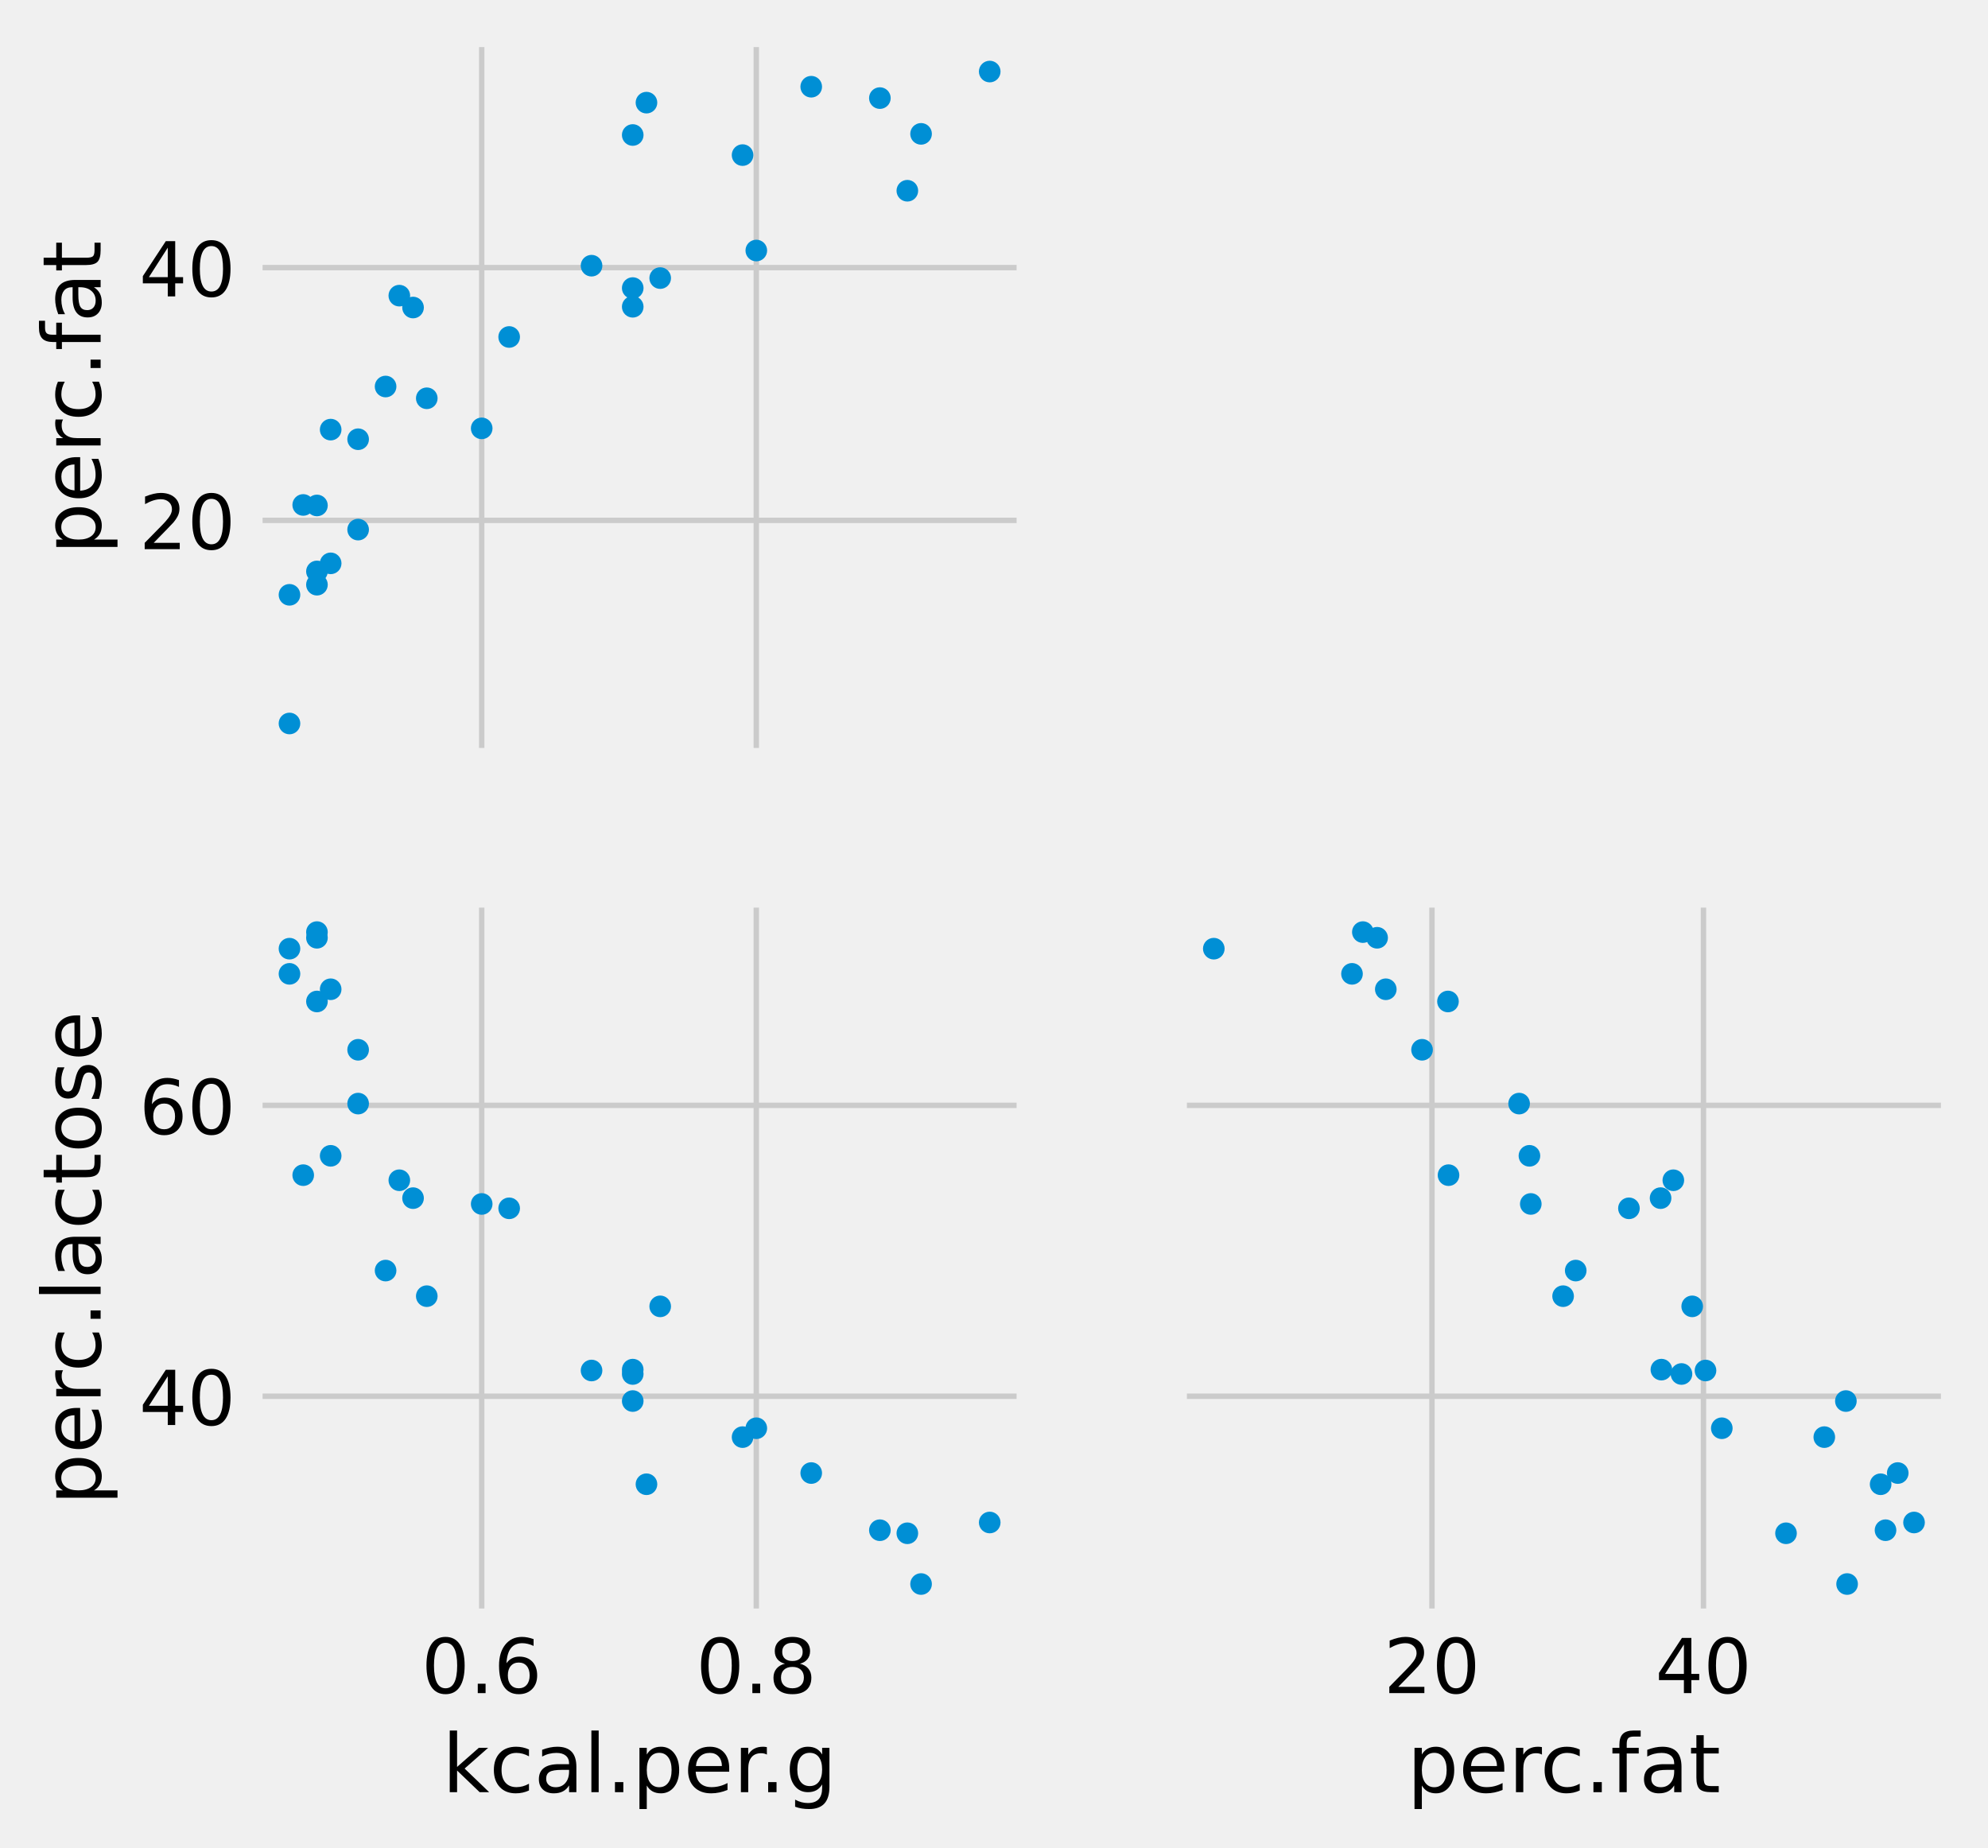 <?xml version="1.0" encoding="utf-8" standalone="no"?>
<!DOCTYPE svg PUBLIC "-//W3C//DTD SVG 1.1//EN"
  "http://www.w3.org/Graphics/SVG/1.1/DTD/svg11.dtd">
<!-- Created with matplotlib (https://matplotlib.org/) -->
<svg height="341.567pt" version="1.1" viewBox="0 0 367.432 341.567" width="367.432pt" xmlns="http://www.w3.org/2000/svg" xmlns:xlink="http://www.w3.org/1999/xlink">
 <defs>
  <style type="text/css">*{stroke-linecap:butt;stroke-linejoin:round;}</style>
 </defs>
 <g id="figure_1">
  <g id="patch_1">
   <path d="M 0 341.567 
L 367.432 341.567 
L 367.432 0 
L 0 0 
z
" style="fill:#f0f0f0;"/>
  </g>
  <g id="axes_1">
   <g id="patch_2">
    <path d="M 47.032 139.745 
L 189.396 139.745 
L 189.396 7.2 
L 47.032 7.2 
z
" style="fill:#f0f0f0;"/>
   </g>
   <g id="matplotlib.axis_1">
    <g id="xtick_1">
     <g id="line2d_1">
      <path clip-path="url(#p4db75680e4)" d="M 89.031 139.745 
L 89.031 7.2 
" style="fill:none;stroke:#cbcbcb;"/>
     </g>
     <g id="line2d_2"/>
    </g>
    <g id="xtick_2">
     <g id="line2d_3">
      <path clip-path="url(#p4db75680e4)" d="M 139.784 139.745 
L 139.784 7.2 
" style="fill:none;stroke:#cbcbcb;"/>
     </g>
     <g id="line2d_4"/>
    </g>
   </g>
   <g id="matplotlib.axis_2">
    <g id="ytick_1">
     <g id="line2d_5">
      <path clip-path="url(#p4db75680e4)" d="M 47.032 96.18 
L 189.396 96.18 
" style="fill:none;stroke:#cbcbcb;"/>
     </g>
     <g id="line2d_6"/>
     <g id="text_1">
      <!-- 20 -->
      <g transform="translate(25.717 101.498)scale(0.14 -0.14)">
       <defs>
        <path d="M 19.188 8.297 
L 53.609 8.297 
L 53.609 0 
L 7.328 0 
L 7.328 8.297 
Q 12.938 14.109 22.625 23.891 
Q 32.328 33.688 34.812 36.531 
Q 39.547 41.844 41.422 45.531 
Q 43.312 49.219 43.312 52.781 
Q 43.312 58.594 39.234 62.25 
Q 35.156 65.922 28.609 65.922 
Q 23.969 65.922 18.812 64.312 
Q 13.672 62.703 7.812 59.422 
L 7.812 69.391 
Q 13.766 71.781 18.938 73 
Q 24.125 74.219 28.422 74.219 
Q 39.75 74.219 46.484 68.547 
Q 53.219 62.891 53.219 53.422 
Q 53.219 48.922 51.531 44.891 
Q 49.859 40.875 45.406 35.406 
Q 44.188 33.984 37.641 27.219 
Q 31.109 20.453 19.188 8.297 
z
" id="DejaVuSans-50"/>
        <path d="M 31.781 66.406 
Q 24.172 66.406 20.328 58.906 
Q 16.5 51.422 16.5 36.375 
Q 16.5 21.391 20.328 13.891 
Q 24.172 6.391 31.781 6.391 
Q 39.453 6.391 43.281 13.891 
Q 47.125 21.391 47.125 36.375 
Q 47.125 51.422 43.281 58.906 
Q 39.453 66.406 31.781 66.406 
z
M 31.781 74.219 
Q 44.047 74.219 50.516 64.516 
Q 56.984 54.828 56.984 36.375 
Q 56.984 17.969 50.516 8.266 
Q 44.047 -1.422 31.781 -1.422 
Q 19.531 -1.422 13.062 8.266 
Q 6.594 17.969 6.594 36.375 
Q 6.594 54.828 13.062 64.516 
Q 19.531 74.219 31.781 74.219 
z
" id="DejaVuSans-48"/>
       </defs>
       <use xlink:href="#DejaVuSans-50"/>
       <use x="63.623" xlink:href="#DejaVuSans-48"/>
      </g>
     </g>
    </g>
    <g id="ytick_2">
     <g id="line2d_7">
      <path clip-path="url(#p4db75680e4)" d="M 47.032 49.458 
L 189.396 49.458 
" style="fill:none;stroke:#cbcbcb;"/>
     </g>
     <g id="line2d_8"/>
     <g id="text_2">
      <!-- 40 -->
      <g transform="translate(25.717 54.777)scale(0.14 -0.14)">
       <defs>
        <path d="M 37.797 64.312 
L 12.891 25.391 
L 37.797 25.391 
z
M 35.203 72.906 
L 47.609 72.906 
L 47.609 25.391 
L 58.016 25.391 
L 58.016 17.188 
L 47.609 17.188 
L 47.609 0 
L 37.797 0 
L 37.797 17.188 
L 4.891 17.188 
L 4.891 26.703 
z
" id="DejaVuSans-52"/>
       </defs>
       <use xlink:href="#DejaVuSans-52"/>
       <use x="63.623" xlink:href="#DejaVuSans-48"/>
      </g>
     </g>
    </g>
    <g id="text_3">
     <!-- perc.fat -->
     <g transform="translate(18.598 102.447)rotate(-90)scale(0.15 -0.15)">
      <defs>
       <path d="M 18.109 8.203 
L 18.109 -20.797 
L 9.078 -20.797 
L 9.078 54.688 
L 18.109 54.688 
L 18.109 46.391 
Q 20.953 51.266 25.266 53.625 
Q 29.594 56 35.594 56 
Q 45.562 56 51.781 48.094 
Q 58.016 40.188 58.016 27.297 
Q 58.016 14.406 51.781 6.484 
Q 45.562 -1.422 35.594 -1.422 
Q 29.594 -1.422 25.266 0.953 
Q 20.953 3.328 18.109 8.203 
z
M 48.688 27.297 
Q 48.688 37.203 44.609 42.844 
Q 40.531 48.484 33.406 48.484 
Q 26.266 48.484 22.188 42.844 
Q 18.109 37.203 18.109 27.297 
Q 18.109 17.391 22.188 11.75 
Q 26.266 6.109 33.406 6.109 
Q 40.531 6.109 44.609 11.75 
Q 48.688 17.391 48.688 27.297 
z
" id="DejaVuSans-112"/>
       <path d="M 56.203 29.594 
L 56.203 25.203 
L 14.891 25.203 
Q 15.484 15.922 20.484 11.062 
Q 25.484 6.203 34.422 6.203 
Q 39.594 6.203 44.453 7.469 
Q 49.312 8.734 54.109 11.281 
L 54.109 2.781 
Q 49.266 0.734 44.188 -0.344 
Q 39.109 -1.422 33.891 -1.422 
Q 20.797 -1.422 13.156 6.188 
Q 5.516 13.812 5.516 26.812 
Q 5.516 40.234 12.766 48.109 
Q 20.016 56 32.328 56 
Q 43.359 56 49.781 48.891 
Q 56.203 41.797 56.203 29.594 
z
M 47.219 32.234 
Q 47.125 39.594 43.094 43.984 
Q 39.062 48.391 32.422 48.391 
Q 24.906 48.391 20.391 44.141 
Q 15.875 39.891 15.188 32.172 
z
" id="DejaVuSans-101"/>
       <path d="M 41.109 46.297 
Q 39.594 47.172 37.812 47.578 
Q 36.031 48 33.891 48 
Q 26.266 48 22.188 43.047 
Q 18.109 38.094 18.109 28.812 
L 18.109 0 
L 9.078 0 
L 9.078 54.688 
L 18.109 54.688 
L 18.109 46.188 
Q 20.953 51.172 25.484 53.578 
Q 30.031 56 36.531 56 
Q 37.453 56 38.578 55.875 
Q 39.703 55.766 41.062 55.516 
z
" id="DejaVuSans-114"/>
       <path d="M 48.781 52.594 
L 48.781 44.188 
Q 44.969 46.297 41.141 47.344 
Q 37.312 48.391 33.406 48.391 
Q 24.656 48.391 19.812 42.844 
Q 14.984 37.312 14.984 27.297 
Q 14.984 17.281 19.812 11.734 
Q 24.656 6.203 33.406 6.203 
Q 37.312 6.203 41.141 7.25 
Q 44.969 8.297 48.781 10.406 
L 48.781 2.094 
Q 45.016 0.344 40.984 -0.531 
Q 36.969 -1.422 32.422 -1.422 
Q 20.062 -1.422 12.781 6.344 
Q 5.516 14.109 5.516 27.297 
Q 5.516 40.672 12.859 48.328 
Q 20.219 56 33.016 56 
Q 37.156 56 41.109 55.141 
Q 45.062 54.297 48.781 52.594 
z
" id="DejaVuSans-99"/>
       <path d="M 10.688 12.406 
L 21 12.406 
L 21 0 
L 10.688 0 
z
" id="DejaVuSans-46"/>
       <path d="M 37.109 75.984 
L 37.109 68.5 
L 28.516 68.5 
Q 23.688 68.5 21.797 66.547 
Q 19.922 64.594 19.922 59.516 
L 19.922 54.688 
L 34.719 54.688 
L 34.719 47.703 
L 19.922 47.703 
L 19.922 0 
L 10.891 0 
L 10.891 47.703 
L 2.297 47.703 
L 2.297 54.688 
L 10.891 54.688 
L 10.891 58.5 
Q 10.891 67.625 15.141 71.797 
Q 19.391 75.984 28.609 75.984 
z
" id="DejaVuSans-102"/>
       <path d="M 34.281 27.484 
Q 23.391 27.484 19.188 25 
Q 14.984 22.516 14.984 16.5 
Q 14.984 11.719 18.141 8.906 
Q 21.297 6.109 26.703 6.109 
Q 34.188 6.109 38.703 11.406 
Q 43.219 16.703 43.219 25.484 
L 43.219 27.484 
z
M 52.203 31.203 
L 52.203 0 
L 43.219 0 
L 43.219 8.297 
Q 40.141 3.328 35.547 0.953 
Q 30.953 -1.422 24.312 -1.422 
Q 15.922 -1.422 10.953 3.297 
Q 6 8.016 6 15.922 
Q 6 25.141 12.172 29.828 
Q 18.359 34.516 30.609 34.516 
L 43.219 34.516 
L 43.219 35.406 
Q 43.219 41.609 39.141 45 
Q 35.062 48.391 27.688 48.391 
Q 23 48.391 18.547 47.266 
Q 14.109 46.141 10.016 43.891 
L 10.016 52.203 
Q 14.938 54.109 19.578 55.047 
Q 24.219 56 28.609 56 
Q 40.484 56 46.344 49.844 
Q 52.203 43.703 52.203 31.203 
z
" id="DejaVuSans-97"/>
       <path d="M 18.312 70.219 
L 18.312 54.688 
L 36.812 54.688 
L 36.812 47.703 
L 18.312 47.703 
L 18.312 18.016 
Q 18.312 11.328 20.141 9.422 
Q 21.969 7.516 27.594 7.516 
L 36.812 7.516 
L 36.812 0 
L 27.594 0 
Q 17.188 0 13.234 3.875 
Q 9.281 7.766 9.281 18.016 
L 9.281 47.703 
L 2.688 47.703 
L 2.688 54.688 
L 9.281 54.688 
L 9.281 70.219 
z
" id="DejaVuSans-116"/>
      </defs>
      <use xlink:href="#DejaVuSans-112"/>
      <use x="63.477" xlink:href="#DejaVuSans-101"/>
      <use x="125" xlink:href="#DejaVuSans-114"/>
      <use x="163.863" xlink:href="#DejaVuSans-99"/>
      <use x="218.844" xlink:href="#DejaVuSans-46"/>
      <use x="250.631" xlink:href="#DejaVuSans-102"/>
      <use x="285.836" xlink:href="#DejaVuSans-97"/>
      <use x="347.115" xlink:href="#DejaVuSans-116"/>
     </g>
    </g>
   </g>
   <g id="line2d_9">
    <path clip-path="url(#p4db75680e4)" d="M 61.116 104.122 
L 66.192 97.885 
L 53.503 109.939 
L 58.579 108.07 
L 89.031 79.173 
L 56.041 93.33 
L 78.88 73.613 
L 162.623 18.131 
L 167.699 35.254 
L 170.236 24.742 
L 139.784 46.304 
L 53.503 133.721 
L 116.945 53.242 
L 116.945 56.7 
L 122.021 51.397 
L 109.332 49.107 
L 119.483 18.972 
L 182.925 13.225 
L 137.247 28.666 
L 149.935 16.028 
L 58.579 105.617 
L 94.106 62.283 
L 66.192 81.182 
L 73.805 54.644 
L 61.116 79.406 
L 71.267 71.44 
L 58.579 93.423 
L 76.342 56.84 
L 116.945 24.952 
" style="fill:none;"/>
    <defs>
     <path d="M 0 1.5 
C 0.398 1.5 0.779 1.342 1.061 1.061 
C 1.342 0.779 1.5 0.398 1.5 0 
C 1.5 -0.398 1.342 -0.779 1.061 -1.061 
C 0.779 -1.342 0.398 -1.5 0 -1.5 
C -0.398 -1.5 -0.779 -1.342 -1.061 -1.061 
C -1.342 -0.779 -1.5 -0.398 -1.5 0 
C -1.5 0.398 -1.342 0.779 -1.061 1.061 
C -0.779 1.342 -0.398 1.5 0 1.5 
z
" id="m5286a87cad" style="stroke:#008fd5;"/>
    </defs>
    <g clip-path="url(#p4db75680e4)">
     <use style="fill:#008fd5;stroke:#008fd5;" x="61.116" xlink:href="#m5286a87cad" y="104.122"/>
     <use style="fill:#008fd5;stroke:#008fd5;" x="66.192" xlink:href="#m5286a87cad" y="97.885"/>
     <use style="fill:#008fd5;stroke:#008fd5;" x="53.503" xlink:href="#m5286a87cad" y="109.939"/>
     <use style="fill:#008fd5;stroke:#008fd5;" x="58.579" xlink:href="#m5286a87cad" y="108.07"/>
     <use style="fill:#008fd5;stroke:#008fd5;" x="89.031" xlink:href="#m5286a87cad" y="79.173"/>
     <use style="fill:#008fd5;stroke:#008fd5;" x="56.041" xlink:href="#m5286a87cad" y="93.33"/>
     <use style="fill:#008fd5;stroke:#008fd5;" x="78.88" xlink:href="#m5286a87cad" y="73.613"/>
     <use style="fill:#008fd5;stroke:#008fd5;" x="162.623" xlink:href="#m5286a87cad" y="18.131"/>
     <use style="fill:#008fd5;stroke:#008fd5;" x="167.699" xlink:href="#m5286a87cad" y="35.254"/>
     <use style="fill:#008fd5;stroke:#008fd5;" x="170.236" xlink:href="#m5286a87cad" y="24.742"/>
     <use style="fill:#008fd5;stroke:#008fd5;" x="139.784" xlink:href="#m5286a87cad" y="46.304"/>
     <use style="fill:#008fd5;stroke:#008fd5;" x="53.503" xlink:href="#m5286a87cad" y="133.721"/>
     <use style="fill:#008fd5;stroke:#008fd5;" x="116.945" xlink:href="#m5286a87cad" y="53.242"/>
     <use style="fill:#008fd5;stroke:#008fd5;" x="116.945" xlink:href="#m5286a87cad" y="56.7"/>
     <use style="fill:#008fd5;stroke:#008fd5;" x="122.021" xlink:href="#m5286a87cad" y="51.397"/>
     <use style="fill:#008fd5;stroke:#008fd5;" x="109.332" xlink:href="#m5286a87cad" y="49.107"/>
     <use style="fill:#008fd5;stroke:#008fd5;" x="119.483" xlink:href="#m5286a87cad" y="18.972"/>
     <use style="fill:#008fd5;stroke:#008fd5;" x="182.925" xlink:href="#m5286a87cad" y="13.225"/>
     <use style="fill:#008fd5;stroke:#008fd5;" x="137.247" xlink:href="#m5286a87cad" y="28.666"/>
     <use style="fill:#008fd5;stroke:#008fd5;" x="149.935" xlink:href="#m5286a87cad" y="16.028"/>
     <use style="fill:#008fd5;stroke:#008fd5;" x="58.579" xlink:href="#m5286a87cad" y="105.617"/>
     <use style="fill:#008fd5;stroke:#008fd5;" x="94.106" xlink:href="#m5286a87cad" y="62.283"/>
     <use style="fill:#008fd5;stroke:#008fd5;" x="66.192" xlink:href="#m5286a87cad" y="81.182"/>
     <use style="fill:#008fd5;stroke:#008fd5;" x="73.805" xlink:href="#m5286a87cad" y="54.644"/>
     <use style="fill:#008fd5;stroke:#008fd5;" x="61.116" xlink:href="#m5286a87cad" y="79.406"/>
     <use style="fill:#008fd5;stroke:#008fd5;" x="71.267" xlink:href="#m5286a87cad" y="71.44"/>
     <use style="fill:#008fd5;stroke:#008fd5;" x="58.579" xlink:href="#m5286a87cad" y="93.423"/>
     <use style="fill:#008fd5;stroke:#008fd5;" x="76.342" xlink:href="#m5286a87cad" y="56.84"/>
     <use style="fill:#008fd5;stroke:#008fd5;" x="116.945" xlink:href="#m5286a87cad" y="24.952"/>
    </g>
   </g>
   <g id="patch_3">
    <path d="M 47.032 139.745 
L 47.032 7.2 
" style="fill:none;stroke:#f0f0f0;stroke-linecap:square;stroke-linejoin:miter;stroke-width:3;"/>
   </g>
   <g id="patch_4">
    <path d="M 189.396 139.745 
L 189.396 7.2 
" style="fill:none;stroke:#f0f0f0;stroke-linecap:square;stroke-linejoin:miter;stroke-width:3;"/>
   </g>
   <g id="patch_5">
    <path d="M 47.032 139.745 
L 189.396 139.745 
" style="fill:none;stroke:#f0f0f0;stroke-linecap:square;stroke-linejoin:miter;stroke-width:3;"/>
   </g>
   <g id="patch_6">
    <path d="M 47.032 7.2 
L 189.396 7.2 
" style="fill:none;stroke:#f0f0f0;stroke-linecap:square;stroke-linejoin:miter;stroke-width:3;"/>
   </g>
  </g>
  <g id="axes_2">
   <g id="patch_7">
    <path d="M 47.032 298.8 
L 189.396 298.8 
L 189.396 166.255 
L 47.032 166.255 
z
" style="fill:#f0f0f0;"/>
   </g>
   <g id="matplotlib.axis_3">
    <g id="xtick_3">
     <g id="line2d_10">
      <path clip-path="url(#p2f4c89b570)" d="M 89.031 298.8 
L 89.031 166.255 
" style="fill:none;stroke:#cbcbcb;"/>
     </g>
     <g id="line2d_11"/>
     <g id="text_4">
      <!-- 0.6 -->
      <g transform="translate(77.899 312.938)scale(0.14 -0.14)">
       <defs>
        <path d="M 33.016 40.375 
Q 26.375 40.375 22.484 35.828 
Q 18.609 31.297 18.609 23.391 
Q 18.609 15.531 22.484 10.953 
Q 26.375 6.391 33.016 6.391 
Q 39.656 6.391 43.531 10.953 
Q 47.406 15.531 47.406 23.391 
Q 47.406 31.297 43.531 35.828 
Q 39.656 40.375 33.016 40.375 
z
M 52.594 71.297 
L 52.594 62.312 
Q 48.875 64.062 45.094 64.984 
Q 41.312 65.922 37.594 65.922 
Q 27.828 65.922 22.672 59.328 
Q 17.531 52.734 16.797 39.406 
Q 19.672 43.656 24.016 45.922 
Q 28.375 48.188 33.594 48.188 
Q 44.578 48.188 50.953 41.516 
Q 57.328 34.859 57.328 23.391 
Q 57.328 12.156 50.688 5.359 
Q 44.047 -1.422 33.016 -1.422 
Q 20.359 -1.422 13.672 8.266 
Q 6.984 17.969 6.984 36.375 
Q 6.984 53.656 15.188 63.938 
Q 23.391 74.219 37.203 74.219 
Q 40.922 74.219 44.703 73.484 
Q 48.484 72.75 52.594 71.297 
z
" id="DejaVuSans-54"/>
       </defs>
       <use xlink:href="#DejaVuSans-48"/>
       <use x="63.623" xlink:href="#DejaVuSans-46"/>
       <use x="95.41" xlink:href="#DejaVuSans-54"/>
      </g>
     </g>
    </g>
    <g id="xtick_4">
     <g id="line2d_12">
      <path clip-path="url(#p2f4c89b570)" d="M 139.784 298.8 
L 139.784 166.255 
" style="fill:none;stroke:#cbcbcb;"/>
     </g>
     <g id="line2d_13"/>
     <g id="text_5">
      <!-- 0.8 -->
      <g transform="translate(128.652 312.938)scale(0.14 -0.14)">
       <defs>
        <path d="M 31.781 34.625 
Q 24.75 34.625 20.719 30.859 
Q 16.703 27.094 16.703 20.516 
Q 16.703 13.922 20.719 10.156 
Q 24.75 6.391 31.781 6.391 
Q 38.812 6.391 42.859 10.172 
Q 46.922 13.969 46.922 20.516 
Q 46.922 27.094 42.891 30.859 
Q 38.875 34.625 31.781 34.625 
z
M 21.922 38.812 
Q 15.578 40.375 12.031 44.719 
Q 8.5 49.078 8.5 55.328 
Q 8.5 64.062 14.719 69.141 
Q 20.953 74.219 31.781 74.219 
Q 42.672 74.219 48.875 69.141 
Q 55.078 64.062 55.078 55.328 
Q 55.078 49.078 51.531 44.719 
Q 48 40.375 41.703 38.812 
Q 48.828 37.156 52.797 32.312 
Q 56.781 27.484 56.781 20.516 
Q 56.781 9.906 50.312 4.234 
Q 43.844 -1.422 31.781 -1.422 
Q 19.734 -1.422 13.25 4.234 
Q 6.781 9.906 6.781 20.516 
Q 6.781 27.484 10.781 32.312 
Q 14.797 37.156 21.922 38.812 
z
M 18.312 54.391 
Q 18.312 48.734 21.844 45.562 
Q 25.391 42.391 31.781 42.391 
Q 38.141 42.391 41.719 45.562 
Q 45.312 48.734 45.312 54.391 
Q 45.312 60.062 41.719 63.234 
Q 38.141 66.406 31.781 66.406 
Q 25.391 66.406 21.844 63.234 
Q 18.312 60.062 18.312 54.391 
z
" id="DejaVuSans-56"/>
       </defs>
       <use xlink:href="#DejaVuSans-48"/>
       <use x="63.623" xlink:href="#DejaVuSans-46"/>
       <use x="95.41" xlink:href="#DejaVuSans-56"/>
      </g>
     </g>
    </g>
    <g id="text_6">
     <!-- kcal.per.g -->
     <g transform="translate(81.764 331.247)scale(0.15 -0.15)">
      <defs>
       <path d="M 9.078 75.984 
L 18.109 75.984 
L 18.109 31.109 
L 44.922 54.688 
L 56.391 54.688 
L 27.391 29.109 
L 57.625 0 
L 45.906 0 
L 18.109 26.703 
L 18.109 0 
L 9.078 0 
z
" id="DejaVuSans-107"/>
       <path d="M 9.422 75.984 
L 18.406 75.984 
L 18.406 0 
L 9.422 0 
z
" id="DejaVuSans-108"/>
       <path d="M 45.406 27.984 
Q 45.406 37.75 41.375 43.109 
Q 37.359 48.484 30.078 48.484 
Q 22.859 48.484 18.828 43.109 
Q 14.797 37.75 14.797 27.984 
Q 14.797 18.266 18.828 12.891 
Q 22.859 7.516 30.078 7.516 
Q 37.359 7.516 41.375 12.891 
Q 45.406 18.266 45.406 27.984 
z
M 54.391 6.781 
Q 54.391 -7.172 48.188 -13.984 
Q 42 -20.797 29.203 -20.797 
Q 24.469 -20.797 20.266 -20.094 
Q 16.062 -19.391 12.109 -17.922 
L 12.109 -9.188 
Q 16.062 -11.328 19.922 -12.344 
Q 23.781 -13.375 27.781 -13.375 
Q 36.625 -13.375 41.016 -8.766 
Q 45.406 -4.156 45.406 5.172 
L 45.406 9.625 
Q 42.625 4.781 38.281 2.391 
Q 33.938 0 27.875 0 
Q 17.828 0 11.672 7.656 
Q 5.516 15.328 5.516 27.984 
Q 5.516 40.672 11.672 48.328 
Q 17.828 56 27.875 56 
Q 33.938 56 38.281 53.609 
Q 42.625 51.219 45.406 46.391 
L 45.406 54.688 
L 54.391 54.688 
z
" id="DejaVuSans-103"/>
      </defs>
      <use xlink:href="#DejaVuSans-107"/>
      <use x="57.91" xlink:href="#DejaVuSans-99"/>
      <use x="112.891" xlink:href="#DejaVuSans-97"/>
      <use x="174.17" xlink:href="#DejaVuSans-108"/>
      <use x="201.953" xlink:href="#DejaVuSans-46"/>
      <use x="233.74" xlink:href="#DejaVuSans-112"/>
      <use x="297.217" xlink:href="#DejaVuSans-101"/>
      <use x="358.74" xlink:href="#DejaVuSans-114"/>
      <use x="390.729" xlink:href="#DejaVuSans-46"/>
      <use x="422.516" xlink:href="#DejaVuSans-103"/>
     </g>
    </g>
   </g>
   <g id="matplotlib.axis_4">
    <g id="ytick_3">
     <g id="line2d_14">
      <path clip-path="url(#p2f4c89b570)" d="M 47.032 258.067 
L 189.396 258.067 
" style="fill:none;stroke:#cbcbcb;"/>
     </g>
     <g id="line2d_15"/>
     <g id="text_7">
      <!-- 40 -->
      <g transform="translate(25.717 263.386)scale(0.14 -0.14)">
       <use xlink:href="#DejaVuSans-52"/>
       <use x="63.623" xlink:href="#DejaVuSans-48"/>
      </g>
     </g>
    </g>
    <g id="ytick_4">
     <g id="line2d_16">
      <path clip-path="url(#p2f4c89b570)" d="M 47.032 204.299 
L 189.396 204.299 
" style="fill:none;stroke:#cbcbcb;"/>
     </g>
     <g id="line2d_17"/>
     <g id="text_8">
      <!-- 60 -->
      <g transform="translate(25.717 209.618)scale(0.14 -0.14)">
       <use xlink:href="#DejaVuSans-54"/>
       <use x="63.623" xlink:href="#DejaVuSans-48"/>
      </g>
     </g>
    </g>
    <g id="text_9">
     <!-- perc.lactose -->
     <g transform="translate(18.598 278.18)rotate(-90)scale(0.15 -0.15)">
      <defs>
       <path d="M 30.609 48.391 
Q 23.391 48.391 19.188 42.75 
Q 14.984 37.109 14.984 27.297 
Q 14.984 17.484 19.156 11.844 
Q 23.344 6.203 30.609 6.203 
Q 37.797 6.203 41.984 11.859 
Q 46.188 17.531 46.188 27.297 
Q 46.188 37.016 41.984 42.703 
Q 37.797 48.391 30.609 48.391 
z
M 30.609 56 
Q 42.328 56 49.016 48.375 
Q 55.719 40.766 55.719 27.297 
Q 55.719 13.875 49.016 6.219 
Q 42.328 -1.422 30.609 -1.422 
Q 18.844 -1.422 12.172 6.219 
Q 5.516 13.875 5.516 27.297 
Q 5.516 40.766 12.172 48.375 
Q 18.844 56 30.609 56 
z
" id="DejaVuSans-111"/>
       <path d="M 44.281 53.078 
L 44.281 44.578 
Q 40.484 46.531 36.375 47.5 
Q 32.281 48.484 27.875 48.484 
Q 21.188 48.484 17.844 46.438 
Q 14.5 44.391 14.5 40.281 
Q 14.5 37.156 16.891 35.375 
Q 19.281 33.594 26.516 31.984 
L 29.594 31.297 
Q 39.156 29.25 43.188 25.516 
Q 47.219 21.781 47.219 15.094 
Q 47.219 7.469 41.188 3.016 
Q 35.156 -1.422 24.609 -1.422 
Q 20.219 -1.422 15.453 -0.562 
Q 10.688 0.297 5.422 2 
L 5.422 11.281 
Q 10.406 8.688 15.234 7.391 
Q 20.062 6.109 24.812 6.109 
Q 31.156 6.109 34.562 8.281 
Q 37.984 10.453 37.984 14.406 
Q 37.984 18.062 35.516 20.016 
Q 33.062 21.969 24.703 23.781 
L 21.578 24.516 
Q 13.234 26.266 9.516 29.906 
Q 5.812 33.547 5.812 39.891 
Q 5.812 47.609 11.281 51.797 
Q 16.75 56 26.812 56 
Q 31.781 56 36.172 55.266 
Q 40.578 54.547 44.281 53.078 
z
" id="DejaVuSans-115"/>
      </defs>
      <use xlink:href="#DejaVuSans-112"/>
      <use x="63.477" xlink:href="#DejaVuSans-101"/>
      <use x="125" xlink:href="#DejaVuSans-114"/>
      <use x="163.863" xlink:href="#DejaVuSans-99"/>
      <use x="218.844" xlink:href="#DejaVuSans-46"/>
      <use x="250.631" xlink:href="#DejaVuSans-108"/>
      <use x="278.414" xlink:href="#DejaVuSans-97"/>
      <use x="339.693" xlink:href="#DejaVuSans-99"/>
      <use x="394.674" xlink:href="#DejaVuSans-116"/>
      <use x="433.883" xlink:href="#DejaVuSans-111"/>
      <use x="495.064" xlink:href="#DejaVuSans-115"/>
      <use x="547.164" xlink:href="#DejaVuSans-101"/>
     </g>
    </g>
   </g>
   <g id="line2d_18">
    <path clip-path="url(#p2f4c89b570)" d="M 61.116 182.845 
L 66.192 194.029 
L 53.503 179.995 
L 58.579 172.279 
L 89.031 222.526 
L 56.041 217.203 
L 78.88 239.571 
L 162.623 282.828 
L 167.699 283.393 
L 170.236 292.775 
L 139.784 263.982 
L 53.503 175.344 
L 116.945 253.954 
L 116.945 253.148 
L 122.021 241.453 
L 109.332 253.309 
L 119.483 274.333 
L 182.925 281.403 
L 137.247 265.622 
L 149.935 272.262 
L 58.579 173.328 
L 94.106 223.333 
L 66.192 203.976 
L 73.805 218.144 
L 61.116 213.628 
L 71.267 234.839 
L 58.579 185.103 
L 76.342 221.451 
L 116.945 258.955 
" style="fill:none;"/>
    <g clip-path="url(#p2f4c89b570)">
     <use style="fill:#008fd5;stroke:#008fd5;" x="61.116" xlink:href="#m5286a87cad" y="182.845"/>
     <use style="fill:#008fd5;stroke:#008fd5;" x="66.192" xlink:href="#m5286a87cad" y="194.029"/>
     <use style="fill:#008fd5;stroke:#008fd5;" x="53.503" xlink:href="#m5286a87cad" y="179.995"/>
     <use style="fill:#008fd5;stroke:#008fd5;" x="58.579" xlink:href="#m5286a87cad" y="172.279"/>
     <use style="fill:#008fd5;stroke:#008fd5;" x="89.031" xlink:href="#m5286a87cad" y="222.526"/>
     <use style="fill:#008fd5;stroke:#008fd5;" x="56.041" xlink:href="#m5286a87cad" y="217.203"/>
     <use style="fill:#008fd5;stroke:#008fd5;" x="78.88" xlink:href="#m5286a87cad" y="239.571"/>
     <use style="fill:#008fd5;stroke:#008fd5;" x="162.623" xlink:href="#m5286a87cad" y="282.828"/>
     <use style="fill:#008fd5;stroke:#008fd5;" x="167.699" xlink:href="#m5286a87cad" y="283.393"/>
     <use style="fill:#008fd5;stroke:#008fd5;" x="170.236" xlink:href="#m5286a87cad" y="292.775"/>
     <use style="fill:#008fd5;stroke:#008fd5;" x="139.784" xlink:href="#m5286a87cad" y="263.982"/>
     <use style="fill:#008fd5;stroke:#008fd5;" x="53.503" xlink:href="#m5286a87cad" y="175.344"/>
     <use style="fill:#008fd5;stroke:#008fd5;" x="116.945" xlink:href="#m5286a87cad" y="253.954"/>
     <use style="fill:#008fd5;stroke:#008fd5;" x="116.945" xlink:href="#m5286a87cad" y="253.148"/>
     <use style="fill:#008fd5;stroke:#008fd5;" x="122.021" xlink:href="#m5286a87cad" y="241.453"/>
     <use style="fill:#008fd5;stroke:#008fd5;" x="109.332" xlink:href="#m5286a87cad" y="253.309"/>
     <use style="fill:#008fd5;stroke:#008fd5;" x="119.483" xlink:href="#m5286a87cad" y="274.333"/>
     <use style="fill:#008fd5;stroke:#008fd5;" x="182.925" xlink:href="#m5286a87cad" y="281.403"/>
     <use style="fill:#008fd5;stroke:#008fd5;" x="137.247" xlink:href="#m5286a87cad" y="265.622"/>
     <use style="fill:#008fd5;stroke:#008fd5;" x="149.935" xlink:href="#m5286a87cad" y="272.262"/>
     <use style="fill:#008fd5;stroke:#008fd5;" x="58.579" xlink:href="#m5286a87cad" y="173.328"/>
     <use style="fill:#008fd5;stroke:#008fd5;" x="94.106" xlink:href="#m5286a87cad" y="223.333"/>
     <use style="fill:#008fd5;stroke:#008fd5;" x="66.192" xlink:href="#m5286a87cad" y="203.976"/>
     <use style="fill:#008fd5;stroke:#008fd5;" x="73.805" xlink:href="#m5286a87cad" y="218.144"/>
     <use style="fill:#008fd5;stroke:#008fd5;" x="61.116" xlink:href="#m5286a87cad" y="213.628"/>
     <use style="fill:#008fd5;stroke:#008fd5;" x="71.267" xlink:href="#m5286a87cad" y="234.839"/>
     <use style="fill:#008fd5;stroke:#008fd5;" x="58.579" xlink:href="#m5286a87cad" y="185.103"/>
     <use style="fill:#008fd5;stroke:#008fd5;" x="76.342" xlink:href="#m5286a87cad" y="221.451"/>
     <use style="fill:#008fd5;stroke:#008fd5;" x="116.945" xlink:href="#m5286a87cad" y="258.955"/>
    </g>
   </g>
   <g id="patch_8">
    <path d="M 47.032 298.8 
L 47.032 166.255 
" style="fill:none;stroke:#f0f0f0;stroke-linecap:square;stroke-linejoin:miter;stroke-width:3;"/>
   </g>
   <g id="patch_9">
    <path d="M 189.396 298.8 
L 189.396 166.255 
" style="fill:none;stroke:#f0f0f0;stroke-linecap:square;stroke-linejoin:miter;stroke-width:3;"/>
   </g>
   <g id="patch_10">
    <path d="M 47.032 298.8 
L 189.396 298.8 
" style="fill:none;stroke:#f0f0f0;stroke-linecap:square;stroke-linejoin:miter;stroke-width:3;"/>
   </g>
   <g id="patch_11">
    <path d="M 47.032 166.255 
L 189.396 166.255 
" style="fill:none;stroke:#f0f0f0;stroke-linecap:square;stroke-linejoin:miter;stroke-width:3;"/>
   </g>
  </g>
  <g id="axes_3">
   <g id="patch_12">
    <path d="M 217.869 298.8 
L 360.232 298.8 
L 360.232 166.255 
L 217.869 166.255 
z
" style="fill:#f0f0f0;"/>
   </g>
   <g id="matplotlib.axis_5">
    <g id="xtick_5">
     <g id="line2d_19">
      <path clip-path="url(#pb7e3e8c8d8)" d="M 264.662 298.8 
L 264.662 166.255 
" style="fill:none;stroke:#cbcbcb;"/>
     </g>
     <g id="line2d_20"/>
     <g id="text_10">
      <!-- 20 -->
      <g transform="translate(255.754 312.938)scale(0.14 -0.14)">
       <use xlink:href="#DejaVuSans-50"/>
       <use x="63.623" xlink:href="#DejaVuSans-48"/>
      </g>
     </g>
    </g>
    <g id="xtick_6">
     <g id="line2d_21">
      <path clip-path="url(#pb7e3e8c8d8)" d="M 314.844 298.8 
L 314.844 166.255 
" style="fill:none;stroke:#cbcbcb;"/>
     </g>
     <g id="line2d_22"/>
     <g id="text_11">
      <!-- 40 -->
      <g transform="translate(305.937 312.938)scale(0.14 -0.14)">
       <use xlink:href="#DejaVuSans-52"/>
       <use x="63.623" xlink:href="#DejaVuSans-48"/>
      </g>
     </g>
    </g>
    <g id="text_12">
     <!-- perc.fat -->
     <g transform="translate(260.076 331.247)scale(0.15 -0.15)">
      <use xlink:href="#DejaVuSans-112"/>
      <use x="63.477" xlink:href="#DejaVuSans-101"/>
      <use x="125" xlink:href="#DejaVuSans-114"/>
      <use x="163.863" xlink:href="#DejaVuSans-99"/>
      <use x="218.844" xlink:href="#DejaVuSans-46"/>
      <use x="250.631" xlink:href="#DejaVuSans-102"/>
      <use x="285.836" xlink:href="#DejaVuSans-97"/>
      <use x="347.115" xlink:href="#DejaVuSans-116"/>
     </g>
    </g>
   </g>
   <g id="matplotlib.axis_6">
    <g id="ytick_5">
     <g id="line2d_23">
      <path clip-path="url(#pb7e3e8c8d8)" d="M 217.869 258.067 
L 360.232 258.067 
" style="fill:none;stroke:#cbcbcb;"/>
     </g>
     <g id="line2d_24"/>
    </g>
    <g id="ytick_6">
     <g id="line2d_25">
      <path clip-path="url(#pb7e3e8c8d8)" d="M 217.869 204.299 
L 360.232 204.299 
" style="fill:none;stroke:#cbcbcb;"/>
     </g>
     <g id="line2d_26"/>
    </g>
   </g>
   <g id="line2d_27">
    <path clip-path="url(#pb7e3e8c8d8)" d="M 256.13 182.845 
L 262.83 194.029 
L 249.883 179.995 
L 251.89 172.279 
L 282.928 222.526 
L 267.723 217.203 
L 288.9 239.571 
L 348.492 282.828 
L 330.1 283.393 
L 341.391 292.775 
L 318.232 263.982 
L 224.34 175.344 
L 310.78 253.954 
L 307.066 253.148 
L 312.762 241.453 
L 315.221 253.309 
L 347.589 274.333 
L 353.761 281.403 
L 337.176 265.622 
L 350.75 272.262 
L 254.525 173.328 
L 301.069 223.333 
L 280.77 203.976 
L 309.274 218.144 
L 282.677 213.628 
L 291.233 234.839 
L 267.622 185.103 
L 306.915 221.451 
L 341.165 258.955 
" style="fill:none;"/>
    <g clip-path="url(#pb7e3e8c8d8)">
     <use style="fill:#008fd5;stroke:#008fd5;" x="256.13" xlink:href="#m5286a87cad" y="182.845"/>
     <use style="fill:#008fd5;stroke:#008fd5;" x="262.83" xlink:href="#m5286a87cad" y="194.029"/>
     <use style="fill:#008fd5;stroke:#008fd5;" x="249.883" xlink:href="#m5286a87cad" y="179.995"/>
     <use style="fill:#008fd5;stroke:#008fd5;" x="251.89" xlink:href="#m5286a87cad" y="172.279"/>
     <use style="fill:#008fd5;stroke:#008fd5;" x="282.928" xlink:href="#m5286a87cad" y="222.526"/>
     <use style="fill:#008fd5;stroke:#008fd5;" x="267.723" xlink:href="#m5286a87cad" y="217.203"/>
     <use style="fill:#008fd5;stroke:#008fd5;" x="288.9" xlink:href="#m5286a87cad" y="239.571"/>
     <use style="fill:#008fd5;stroke:#008fd5;" x="348.492" xlink:href="#m5286a87cad" y="282.828"/>
     <use style="fill:#008fd5;stroke:#008fd5;" x="330.1" xlink:href="#m5286a87cad" y="283.393"/>
     <use style="fill:#008fd5;stroke:#008fd5;" x="341.391" xlink:href="#m5286a87cad" y="292.775"/>
     <use style="fill:#008fd5;stroke:#008fd5;" x="318.232" xlink:href="#m5286a87cad" y="263.982"/>
     <use style="fill:#008fd5;stroke:#008fd5;" x="224.34" xlink:href="#m5286a87cad" y="175.344"/>
     <use style="fill:#008fd5;stroke:#008fd5;" x="310.78" xlink:href="#m5286a87cad" y="253.954"/>
     <use style="fill:#008fd5;stroke:#008fd5;" x="307.066" xlink:href="#m5286a87cad" y="253.148"/>
     <use style="fill:#008fd5;stroke:#008fd5;" x="312.762" xlink:href="#m5286a87cad" y="241.453"/>
     <use style="fill:#008fd5;stroke:#008fd5;" x="315.221" xlink:href="#m5286a87cad" y="253.309"/>
     <use style="fill:#008fd5;stroke:#008fd5;" x="347.589" xlink:href="#m5286a87cad" y="274.333"/>
     <use style="fill:#008fd5;stroke:#008fd5;" x="353.761" xlink:href="#m5286a87cad" y="281.403"/>
     <use style="fill:#008fd5;stroke:#008fd5;" x="337.176" xlink:href="#m5286a87cad" y="265.622"/>
     <use style="fill:#008fd5;stroke:#008fd5;" x="350.75" xlink:href="#m5286a87cad" y="272.262"/>
     <use style="fill:#008fd5;stroke:#008fd5;" x="254.525" xlink:href="#m5286a87cad" y="173.328"/>
     <use style="fill:#008fd5;stroke:#008fd5;" x="301.069" xlink:href="#m5286a87cad" y="223.333"/>
     <use style="fill:#008fd5;stroke:#008fd5;" x="280.77" xlink:href="#m5286a87cad" y="203.976"/>
     <use style="fill:#008fd5;stroke:#008fd5;" x="309.274" xlink:href="#m5286a87cad" y="218.144"/>
     <use style="fill:#008fd5;stroke:#008fd5;" x="282.677" xlink:href="#m5286a87cad" y="213.628"/>
     <use style="fill:#008fd5;stroke:#008fd5;" x="291.233" xlink:href="#m5286a87cad" y="234.839"/>
     <use style="fill:#008fd5;stroke:#008fd5;" x="267.622" xlink:href="#m5286a87cad" y="185.103"/>
     <use style="fill:#008fd5;stroke:#008fd5;" x="306.915" xlink:href="#m5286a87cad" y="221.451"/>
     <use style="fill:#008fd5;stroke:#008fd5;" x="341.165" xlink:href="#m5286a87cad" y="258.955"/>
    </g>
   </g>
   <g id="patch_13">
    <path d="M 217.869 298.8 
L 217.869 166.255 
" style="fill:none;stroke:#f0f0f0;stroke-linecap:square;stroke-linejoin:miter;stroke-width:3;"/>
   </g>
   <g id="patch_14">
    <path d="M 360.232 298.8 
L 360.232 166.255 
" style="fill:none;stroke:#f0f0f0;stroke-linecap:square;stroke-linejoin:miter;stroke-width:3;"/>
   </g>
   <g id="patch_15">
    <path d="M 217.869 298.8 
L 360.232 298.8 
" style="fill:none;stroke:#f0f0f0;stroke-linecap:square;stroke-linejoin:miter;stroke-width:3;"/>
   </g>
   <g id="patch_16">
    <path d="M 217.869 166.255 
L 360.232 166.255 
" style="fill:none;stroke:#f0f0f0;stroke-linecap:square;stroke-linejoin:miter;stroke-width:3;"/>
   </g>
  </g>
 </g>
 <defs>
  <clipPath id="p4db75680e4">
   <rect height="132.545" width="142.364" x="47.032" y="7.2"/>
  </clipPath>
  <clipPath id="p2f4c89b570">
   <rect height="132.545" width="142.364" x="47.032" y="166.255"/>
  </clipPath>
  <clipPath id="pb7e3e8c8d8">
   <rect height="132.545" width="142.364" x="217.869" y="166.255"/>
  </clipPath>
 </defs>
</svg>
